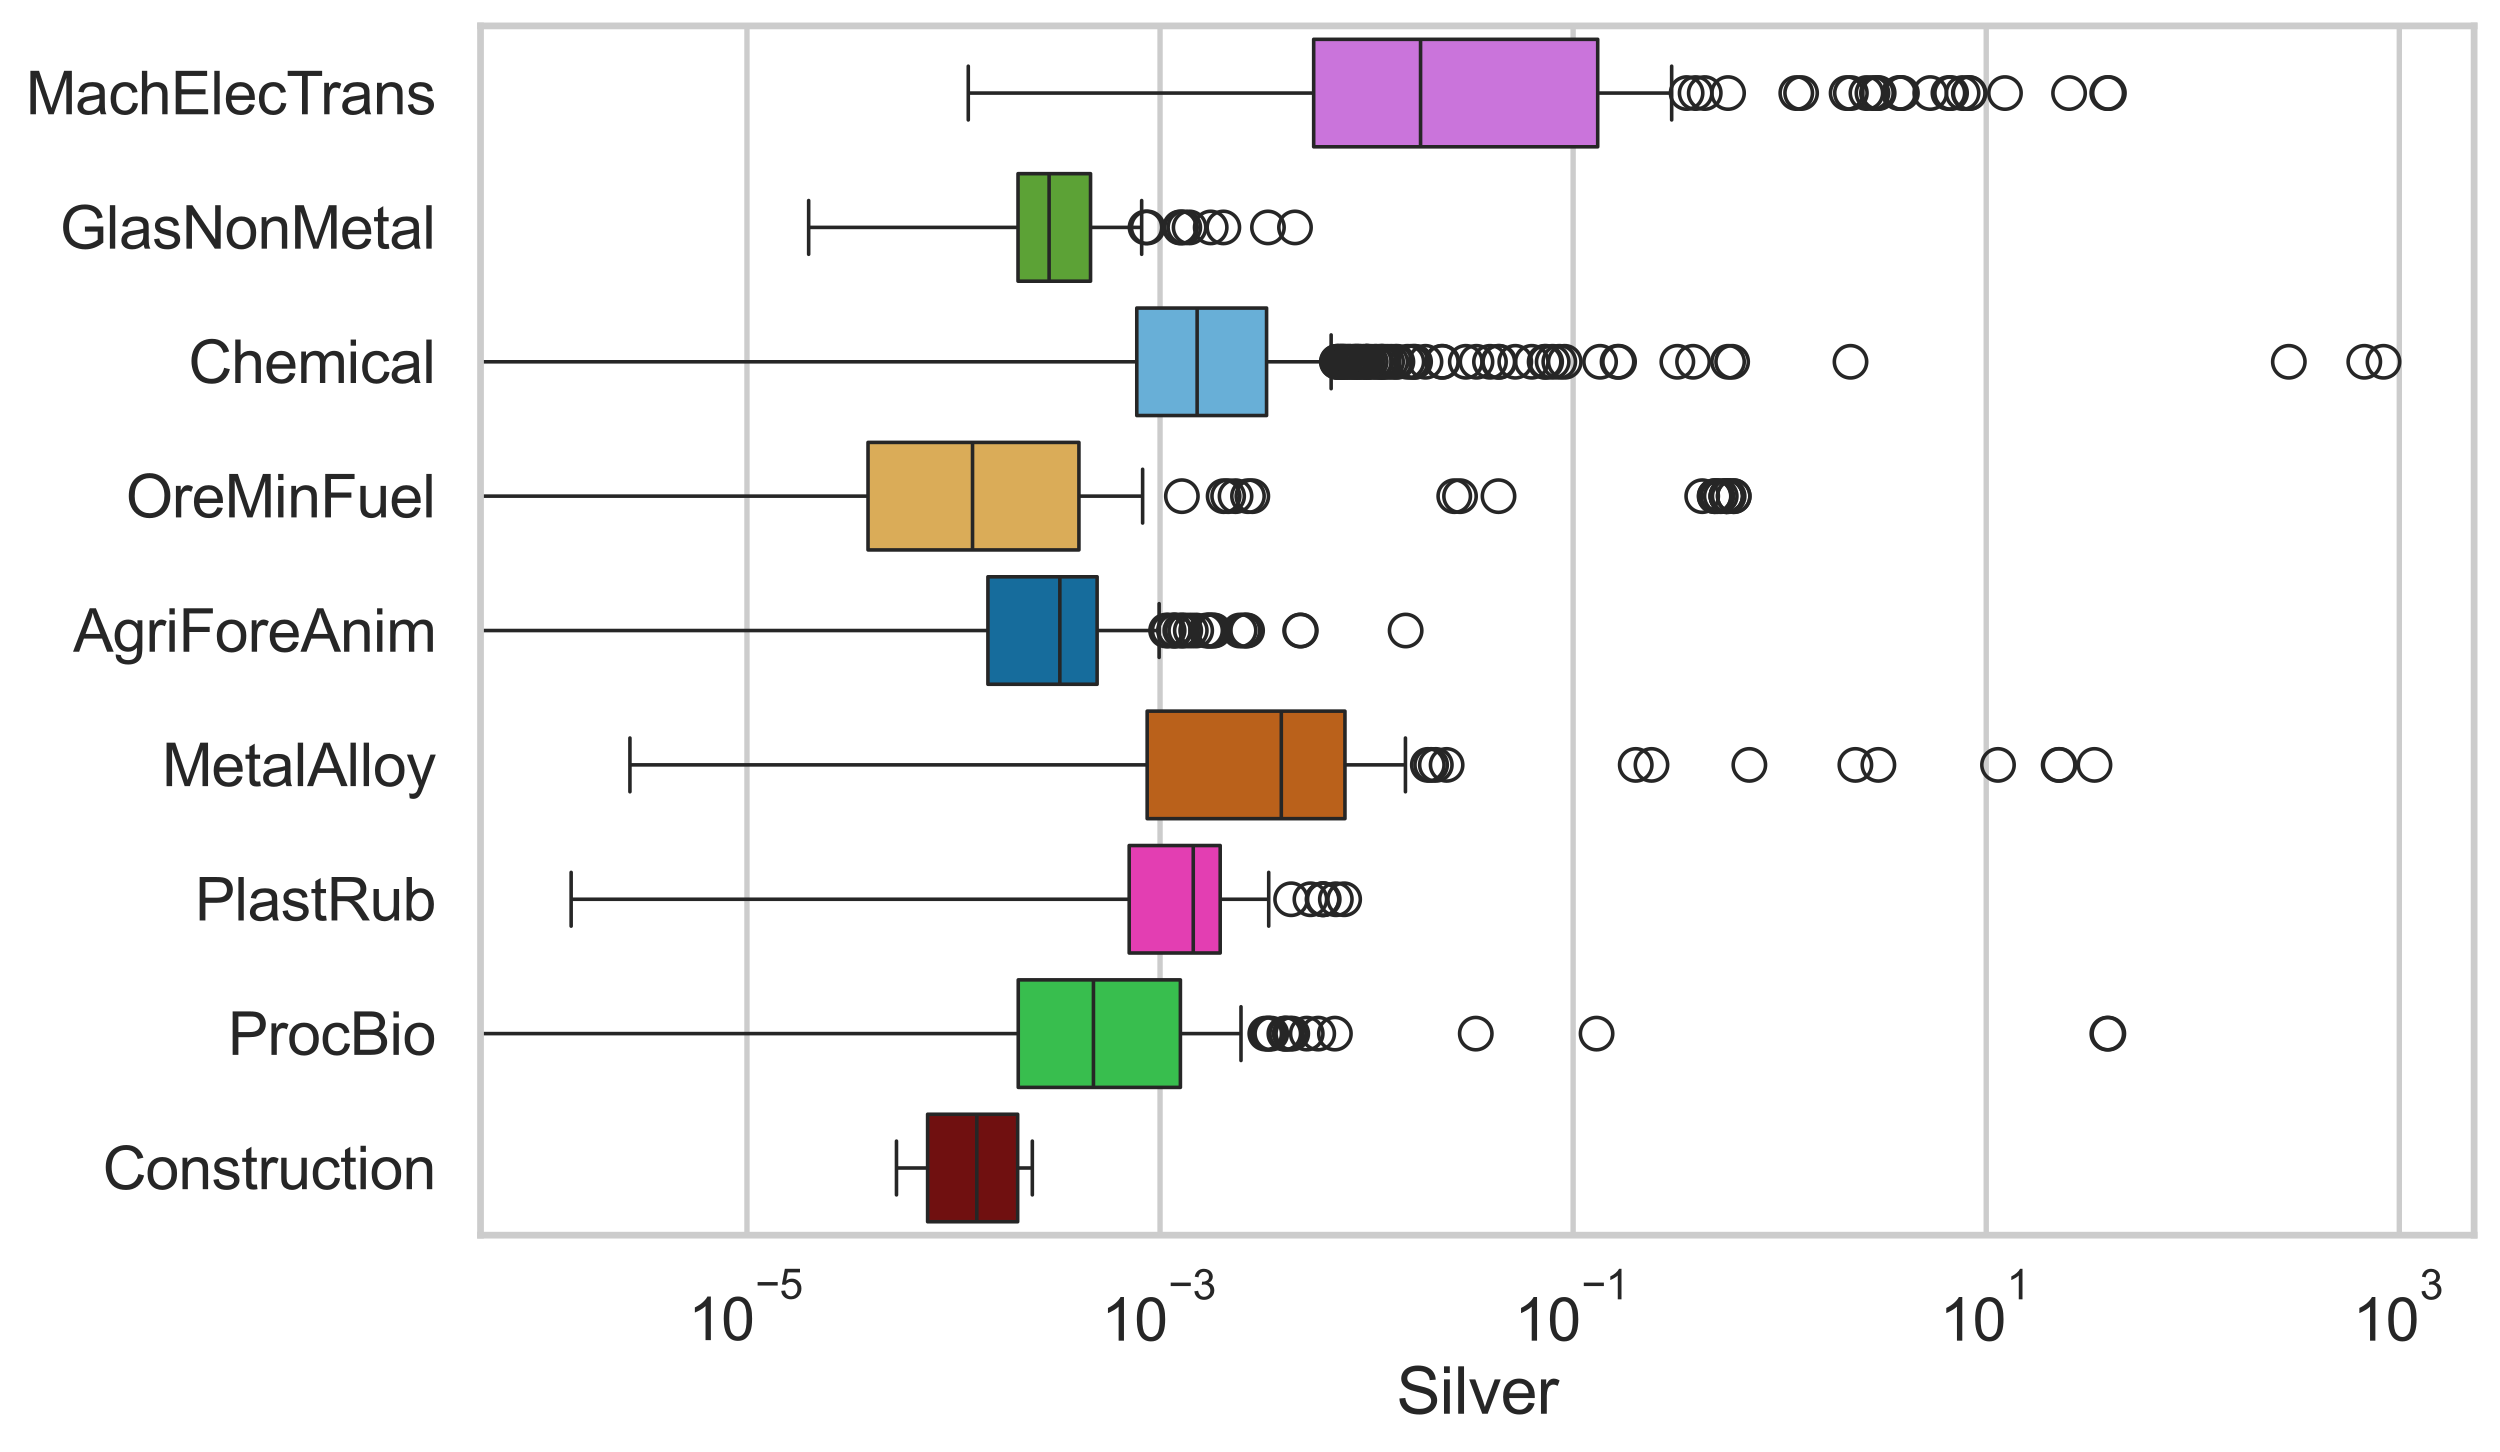 <?xml version="1.0" encoding="utf-8" standalone="no"?>
<!DOCTYPE svg PUBLIC "-//W3C//DTD SVG 1.1//EN"
  "http://www.w3.org/Graphics/SVG/1.1/DTD/svg11.dtd">
<svg xmlns:xlink="http://www.w3.org/1999/xlink" width="695.577pt" height="404.121pt" viewBox="0 0 695.577 404.121" xmlns="http://www.w3.org/2000/svg" version="1.1">
 <defs>
  <style type="text/css">*{stroke-linejoin: round; stroke-linecap: butt}</style>
 </defs>
 <g id="figure_1">
  <g id="patch_1">
   <path d="M 0 404.121 
L 695.577 404.121 
L 695.577 0 
L 0 0 
z
" style="fill: #ffffff"/>
  </g>
  <g id="axes_1">
   <g id="patch_2">
    <path d="M 133.697 343.665 
L 688.377 343.665 
L 688.377 7.2 
L 133.697 7.2 
z
" style="fill: #ffffff"/>
   </g>
   <g id="matplotlib.axis_1">
    <g id="xtick_1">
     <g id="line2d_1">
      <path d="M 207.827 343.665 
L 207.827 7.2 
" clip-path="url(#pf8ee3ee8b0)" style="fill: none; stroke: #cccccc; stroke-width: 1.5; stroke-linecap: round"/>
     </g>
     <g id="text_1">
      <!-- $\mathdefault{10^{-5}}$ -->
      <g style="fill: #262626" transform="translate(191.492 373.015) scale(0.165 -0.165)">
       <defs>
        <path id="ArialMT-31" d="M 2384 0 
L 1822 0 
L 1822 3584 
Q 1619 3391 1289 3197 
Q 959 3003 697 2906 
L 697 3450 
Q 1169 3672 1522 3987 
Q 1875 4303 2022 4600 
L 2384 4600 
L 2384 0 
z
" transform="scale(0.016)"/>
        <path id="ArialMT-30" d="M 266 2259 
Q 266 3072 433 3567 
Q 600 4063 929 4331 
Q 1259 4600 1759 4600 
Q 2128 4600 2406 4451 
Q 2684 4303 2865 4023 
Q 3047 3744 3150 3342 
Q 3253 2941 3253 2259 
Q 3253 1453 3087 958 
Q 2922 463 2592 192 
Q 2263 -78 1759 -78 
Q 1097 -78 719 397 
Q 266 969 266 2259 
z
M 844 2259 
Q 844 1131 1108 757 
Q 1372 384 1759 384 
Q 2147 384 2411 759 
Q 2675 1134 2675 2259 
Q 2675 3391 2411 3762 
Q 2147 4134 1753 4134 
Q 1366 4134 1134 3806 
Q 844 3388 844 2259 
z
" transform="scale(0.016)"/>
        <path id="ArialMT-2212" d="M 3381 1997 
L 356 1997 
L 356 2522 
L 3381 2522 
L 3381 1997 
z
" transform="scale(0.016)"/>
        <path id="ArialMT-35" d="M 266 1200 
L 856 1250 
Q 922 819 1161 601 
Q 1400 384 1738 384 
Q 2144 384 2425 690 
Q 2706 997 2706 1503 
Q 2706 1984 2436 2262 
Q 2166 2541 1728 2541 
Q 1456 2541 1237 2417 
Q 1019 2294 894 2097 
L 366 2166 
L 809 4519 
L 3088 4519 
L 3088 3981 
L 1259 3981 
L 1013 2750 
Q 1425 3038 1878 3038 
Q 2478 3038 2890 2622 
Q 3303 2206 3303 1553 
Q 3303 931 2941 478 
Q 2500 -78 1738 -78 
Q 1113 -78 717 272 
Q 322 622 266 1200 
z
" transform="scale(0.016)"/>
       </defs>
       <use xlink:href="#ArialMT-31" transform="translate(0 0.88)"/>
       <use xlink:href="#ArialMT-30" transform="translate(55.615 0.88)"/>
       <use xlink:href="#ArialMT-2212" transform="translate(112.973 70.573) scale(0.7)"/>
       <use xlink:href="#ArialMT-35" transform="translate(153.852 70.573) scale(0.7)"/>
      </g>
     </g>
    </g>
    <g id="xtick_2">
     <g id="line2d_2">
      <path d="M 322.761 343.665 
L 322.761 7.2 
" clip-path="url(#pf8ee3ee8b0)" style="fill: none; stroke: #cccccc; stroke-width: 1.5; stroke-linecap: round"/>
     </g>
     <g id="text_2">
      <!-- $\mathdefault{10^{-3}}$ -->
      <g style="fill: #262626" transform="translate(306.426 373.18) scale(0.165 -0.165)">
       <defs>
        <path id="ArialMT-33" d="M 269 1209 
L 831 1284 
Q 928 806 1161 595 
Q 1394 384 1728 384 
Q 2125 384 2398 659 
Q 2672 934 2672 1341 
Q 2672 1728 2419 1979 
Q 2166 2231 1775 2231 
Q 1616 2231 1378 2169 
L 1441 2663 
Q 1497 2656 1531 2656 
Q 1891 2656 2178 2843 
Q 2466 3031 2466 3422 
Q 2466 3731 2256 3934 
Q 2047 4138 1716 4138 
Q 1388 4138 1169 3931 
Q 950 3725 888 3313 
L 325 3413 
Q 428 3978 793 4289 
Q 1159 4600 1703 4600 
Q 2078 4600 2393 4439 
Q 2709 4278 2876 4000 
Q 3044 3722 3044 3409 
Q 3044 3113 2884 2869 
Q 2725 2625 2413 2481 
Q 2819 2388 3044 2092 
Q 3269 1797 3269 1353 
Q 3269 753 2831 336 
Q 2394 -81 1725 -81 
Q 1122 -81 723 278 
Q 325 638 269 1209 
z
" transform="scale(0.016)"/>
       </defs>
       <use xlink:href="#ArialMT-31" transform="translate(0 0.994)"/>
       <use xlink:href="#ArialMT-30" transform="translate(55.615 0.994)"/>
       <use xlink:href="#ArialMT-2212" transform="translate(112.973 70.688) scale(0.7)"/>
       <use xlink:href="#ArialMT-33" transform="translate(153.852 70.688) scale(0.7)"/>
      </g>
     </g>
    </g>
    <g id="xtick_3">
     <g id="line2d_3">
      <path d="M 437.694 343.665 
L 437.694 7.2 
" clip-path="url(#pf8ee3ee8b0)" style="fill: none; stroke: #cccccc; stroke-width: 1.5; stroke-linecap: round"/>
     </g>
     <g id="text_3">
      <!-- $\mathdefault{10^{-1}}$ -->
      <g style="fill: #262626" transform="translate(421.359 373.18) scale(0.165 -0.165)">
       <use xlink:href="#ArialMT-31" transform="translate(0 0.994)"/>
       <use xlink:href="#ArialMT-30" transform="translate(55.615 0.994)"/>
       <use xlink:href="#ArialMT-2212" transform="translate(112.973 70.688) scale(0.7)"/>
       <use xlink:href="#ArialMT-31" transform="translate(153.852 70.688) scale(0.7)"/>
      </g>
     </g>
    </g>
    <g id="xtick_4">
     <g id="line2d_4">
      <path d="M 552.628 343.665 
L 552.628 7.2 
" clip-path="url(#pf8ee3ee8b0)" style="fill: none; stroke: #cccccc; stroke-width: 1.5; stroke-linecap: round"/>
     </g>
     <g id="text_4">
      <!-- $\mathdefault{10^{1}}$ -->
      <g style="fill: #262626" transform="translate(539.675 373.18) scale(0.165 -0.165)">
       <use xlink:href="#ArialMT-31" transform="translate(0 0.994)"/>
       <use xlink:href="#ArialMT-30" transform="translate(55.615 0.994)"/>
       <use xlink:href="#ArialMT-31" transform="translate(112.973 70.688) scale(0.7)"/>
      </g>
     </g>
    </g>
    <g id="xtick_5">
     <g id="line2d_5">
      <path d="M 667.561 343.665 
L 667.561 7.2 
" clip-path="url(#pf8ee3ee8b0)" style="fill: none; stroke: #cccccc; stroke-width: 1.5; stroke-linecap: round"/>
     </g>
     <g id="text_5">
      <!-- $\mathdefault{10^{3}}$ -->
      <g style="fill: #262626" transform="translate(654.609 373.18) scale(0.165 -0.165)">
       <use xlink:href="#ArialMT-31" transform="translate(0 0.994)"/>
       <use xlink:href="#ArialMT-30" transform="translate(55.615 0.994)"/>
       <use xlink:href="#ArialMT-33" transform="translate(112.973 70.688) scale(0.7)"/>
      </g>
     </g>
    </g>
    <g id="text_6">
     <!-- Silver -->
     <g style="fill: #262626" transform="translate(388.533 393.344) scale(0.18 -0.18)">
      <defs>
       <path id="ArialMT-53" d="M 288 1472 
L 859 1522 
Q 900 1178 1048 958 
Q 1197 738 1509 602 
Q 1822 466 2213 466 
Q 2559 466 2825 569 
Q 3091 672 3220 851 
Q 3350 1031 3350 1244 
Q 3350 1459 3225 1620 
Q 3100 1781 2813 1891 
Q 2628 1963 1997 2114 
Q 1366 2266 1113 2400 
Q 784 2572 623 2826 
Q 463 3081 463 3397 
Q 463 3744 659 4045 
Q 856 4347 1234 4503 
Q 1613 4659 2075 4659 
Q 2584 4659 2973 4495 
Q 3363 4331 3572 4012 
Q 3781 3694 3797 3291 
L 3216 3247 
Q 3169 3681 2898 3903 
Q 2628 4125 2100 4125 
Q 1550 4125 1298 3923 
Q 1047 3722 1047 3438 
Q 1047 3191 1225 3031 
Q 1400 2872 2139 2705 
Q 2878 2538 3153 2413 
Q 3553 2228 3743 1945 
Q 3934 1663 3934 1294 
Q 3934 928 3725 604 
Q 3516 281 3123 101 
Q 2731 -78 2241 -78 
Q 1619 -78 1198 103 
Q 778 284 539 648 
Q 300 1013 288 1472 
z
" transform="scale(0.016)"/>
       <path id="ArialMT-69" d="M 425 3934 
L 425 4581 
L 988 4581 
L 988 3934 
L 425 3934 
z
M 425 0 
L 425 3319 
L 988 3319 
L 988 0 
L 425 0 
z
" transform="scale(0.016)"/>
       <path id="ArialMT-6c" d="M 409 0 
L 409 4581 
L 972 4581 
L 972 0 
L 409 0 
z
" transform="scale(0.016)"/>
       <path id="ArialMT-76" d="M 1344 0 
L 81 3319 
L 675 3319 
L 1388 1331 
Q 1503 1009 1600 663 
Q 1675 925 1809 1294 
L 2547 3319 
L 3125 3319 
L 1869 0 
L 1344 0 
z
" transform="scale(0.016)"/>
       <path id="ArialMT-65" d="M 2694 1069 
L 3275 997 
Q 3138 488 2766 206 
Q 2394 -75 1816 -75 
Q 1088 -75 661 373 
Q 234 822 234 1631 
Q 234 2469 665 2931 
Q 1097 3394 1784 3394 
Q 2450 3394 2872 2941 
Q 3294 2488 3294 1666 
Q 3294 1616 3291 1516 
L 816 1516 
Q 847 969 1125 678 
Q 1403 388 1819 388 
Q 2128 388 2347 550 
Q 2566 713 2694 1069 
z
M 847 1978 
L 2700 1978 
Q 2663 2397 2488 2606 
Q 2219 2931 1791 2931 
Q 1403 2931 1139 2672 
Q 875 2413 847 1978 
z
" transform="scale(0.016)"/>
       <path id="ArialMT-72" d="M 416 0 
L 416 3319 
L 922 3319 
L 922 2816 
Q 1116 3169 1280 3281 
Q 1444 3394 1641 3394 
Q 1925 3394 2219 3213 
L 2025 2691 
Q 1819 2813 1613 2813 
Q 1428 2813 1281 2702 
Q 1134 2591 1072 2394 
Q 978 2094 978 1738 
L 978 0 
L 416 0 
z
" transform="scale(0.016)"/>
      </defs>
      <use xlink:href="#ArialMT-53"/>
      <use xlink:href="#ArialMT-69" transform="translate(66.699 0)"/>
      <use xlink:href="#ArialMT-6c" transform="translate(88.916 0)"/>
      <use xlink:href="#ArialMT-76" transform="translate(111.133 0)"/>
      <use xlink:href="#ArialMT-65" transform="translate(161.133 0)"/>
      <use xlink:href="#ArialMT-72" transform="translate(216.748 0)"/>
     </g>
    </g>
   </g>
   <g id="matplotlib.axis_2">
    <g id="ytick_1">
     <g id="text_7">
      <!-- MachElecTrans -->
      <g style="fill: #262626" transform="translate(7.2 31.798) scale(0.165 -0.165)">
       <defs>
        <path id="ArialMT-4d" d="M 475 0 
L 475 4581 
L 1388 4581 
L 2472 1338 
Q 2622 884 2691 659 
Q 2769 909 2934 1394 
L 4031 4581 
L 4847 4581 
L 4847 0 
L 4263 0 
L 4263 3834 
L 2931 0 
L 2384 0 
L 1059 3900 
L 1059 0 
L 475 0 
z
" transform="scale(0.016)"/>
        <path id="ArialMT-61" d="M 2588 409 
Q 2275 144 1986 34 
Q 1697 -75 1366 -75 
Q 819 -75 525 192 
Q 231 459 231 875 
Q 231 1119 342 1320 
Q 453 1522 633 1644 
Q 813 1766 1038 1828 
Q 1203 1872 1538 1913 
Q 2219 1994 2541 2106 
Q 2544 2222 2544 2253 
Q 2544 2597 2384 2738 
Q 2169 2928 1744 2928 
Q 1347 2928 1158 2789 
Q 969 2650 878 2297 
L 328 2372 
Q 403 2725 575 2942 
Q 747 3159 1072 3276 
Q 1397 3394 1825 3394 
Q 2250 3394 2515 3294 
Q 2781 3194 2906 3042 
Q 3031 2891 3081 2659 
Q 3109 2516 3109 2141 
L 3109 1391 
Q 3109 606 3145 398 
Q 3181 191 3288 0 
L 2700 0 
Q 2613 175 2588 409 
z
M 2541 1666 
Q 2234 1541 1622 1453 
Q 1275 1403 1131 1340 
Q 988 1278 909 1158 
Q 831 1038 831 891 
Q 831 666 1001 516 
Q 1172 366 1500 366 
Q 1825 366 2078 508 
Q 2331 650 2450 897 
Q 2541 1088 2541 1459 
L 2541 1666 
z
" transform="scale(0.016)"/>
        <path id="ArialMT-63" d="M 2588 1216 
L 3141 1144 
Q 3050 572 2676 248 
Q 2303 -75 1759 -75 
Q 1078 -75 664 370 
Q 250 816 250 1647 
Q 250 2184 428 2587 
Q 606 2991 970 3192 
Q 1334 3394 1763 3394 
Q 2303 3394 2647 3120 
Q 2991 2847 3088 2344 
L 2541 2259 
Q 2463 2594 2264 2762 
Q 2066 2931 1784 2931 
Q 1359 2931 1093 2626 
Q 828 2322 828 1663 
Q 828 994 1084 691 
Q 1341 388 1753 388 
Q 2084 388 2306 591 
Q 2528 794 2588 1216 
z
" transform="scale(0.016)"/>
        <path id="ArialMT-68" d="M 422 0 
L 422 4581 
L 984 4581 
L 984 2938 
Q 1378 3394 1978 3394 
Q 2347 3394 2619 3248 
Q 2891 3103 3008 2847 
Q 3125 2591 3125 2103 
L 3125 0 
L 2563 0 
L 2563 2103 
Q 2563 2525 2380 2717 
Q 2197 2909 1863 2909 
Q 1613 2909 1392 2779 
Q 1172 2650 1078 2428 
Q 984 2206 984 1816 
L 984 0 
L 422 0 
z
" transform="scale(0.016)"/>
        <path id="ArialMT-45" d="M 506 0 
L 506 4581 
L 3819 4581 
L 3819 4041 
L 1113 4041 
L 1113 2638 
L 3647 2638 
L 3647 2100 
L 1113 2100 
L 1113 541 
L 3925 541 
L 3925 0 
L 506 0 
z
" transform="scale(0.016)"/>
        <path id="ArialMT-54" d="M 1659 0 
L 1659 4041 
L 150 4041 
L 150 4581 
L 3781 4581 
L 3781 4041 
L 2266 4041 
L 2266 0 
L 1659 0 
z
" transform="scale(0.016)"/>
        <path id="ArialMT-6e" d="M 422 0 
L 422 3319 
L 928 3319 
L 928 2847 
Q 1294 3394 1984 3394 
Q 2284 3394 2536 3286 
Q 2788 3178 2913 3003 
Q 3038 2828 3088 2588 
Q 3119 2431 3119 2041 
L 3119 0 
L 2556 0 
L 2556 2019 
Q 2556 2363 2490 2533 
Q 2425 2703 2258 2804 
Q 2091 2906 1866 2906 
Q 1506 2906 1245 2678 
Q 984 2450 984 1813 
L 984 0 
L 422 0 
z
" transform="scale(0.016)"/>
        <path id="ArialMT-73" d="M 197 991 
L 753 1078 
Q 800 744 1014 566 
Q 1228 388 1613 388 
Q 2000 388 2187 545 
Q 2375 703 2375 916 
Q 2375 1106 2209 1216 
Q 2094 1291 1634 1406 
Q 1016 1563 777 1677 
Q 538 1791 414 1992 
Q 291 2194 291 2438 
Q 291 2659 392 2848 
Q 494 3038 669 3163 
Q 800 3259 1026 3326 
Q 1253 3394 1513 3394 
Q 1903 3394 2198 3281 
Q 2494 3169 2634 2976 
Q 2775 2784 2828 2463 
L 2278 2388 
Q 2241 2644 2061 2787 
Q 1881 2931 1553 2931 
Q 1166 2931 1000 2803 
Q 834 2675 834 2503 
Q 834 2394 903 2306 
Q 972 2216 1119 2156 
Q 1203 2125 1616 2013 
Q 2213 1853 2448 1751 
Q 2684 1650 2818 1456 
Q 2953 1263 2953 975 
Q 2953 694 2789 445 
Q 2625 197 2315 61 
Q 2006 -75 1616 -75 
Q 969 -75 630 194 
Q 291 463 197 991 
z
" transform="scale(0.016)"/>
       </defs>
       <use xlink:href="#ArialMT-4d"/>
       <use xlink:href="#ArialMT-61" transform="translate(83.301 0)"/>
       <use xlink:href="#ArialMT-63" transform="translate(138.916 0)"/>
       <use xlink:href="#ArialMT-68" transform="translate(188.916 0)"/>
       <use xlink:href="#ArialMT-45" transform="translate(244.531 0)"/>
       <use xlink:href="#ArialMT-6c" transform="translate(311.23 0)"/>
       <use xlink:href="#ArialMT-65" transform="translate(333.447 0)"/>
       <use xlink:href="#ArialMT-63" transform="translate(389.062 0)"/>
       <use xlink:href="#ArialMT-54" transform="translate(439.062 0)"/>
       <use xlink:href="#ArialMT-72" transform="translate(496.396 0)"/>
       <use xlink:href="#ArialMT-61" transform="translate(529.697 0)"/>
       <use xlink:href="#ArialMT-6e" transform="translate(585.312 0)"/>
       <use xlink:href="#ArialMT-73" transform="translate(640.928 0)"/>
      </g>
     </g>
    </g>
    <g id="ytick_2">
     <g id="text_8">
      <!-- GlasNonMetal -->
      <g style="fill: #262626" transform="translate(16.659 69.183) scale(0.165 -0.165)">
       <defs>
        <path id="ArialMT-47" d="M 2638 1797 
L 2638 2334 
L 4578 2338 
L 4578 638 
Q 4131 281 3656 101 
Q 3181 -78 2681 -78 
Q 2006 -78 1454 211 
Q 903 500 622 1047 
Q 341 1594 341 2269 
Q 341 2938 620 3517 
Q 900 4097 1425 4378 
Q 1950 4659 2634 4659 
Q 3131 4659 3532 4498 
Q 3934 4338 4162 4050 
Q 4391 3763 4509 3300 
L 3963 3150 
Q 3859 3500 3706 3700 
Q 3553 3900 3268 4020 
Q 2984 4141 2638 4141 
Q 2222 4141 1919 4014 
Q 1616 3888 1430 3681 
Q 1244 3475 1141 3228 
Q 966 2803 966 2306 
Q 966 1694 1177 1281 
Q 1388 869 1791 669 
Q 2194 469 2647 469 
Q 3041 469 3416 620 
Q 3791 772 3984 944 
L 3984 1797 
L 2638 1797 
z
" transform="scale(0.016)"/>
        <path id="ArialMT-4e" d="M 488 0 
L 488 4581 
L 1109 4581 
L 3516 984 
L 3516 4581 
L 4097 4581 
L 4097 0 
L 3475 0 
L 1069 3600 
L 1069 0 
L 488 0 
z
" transform="scale(0.016)"/>
        <path id="ArialMT-6f" d="M 213 1659 
Q 213 2581 725 3025 
Q 1153 3394 1769 3394 
Q 2453 3394 2887 2945 
Q 3322 2497 3322 1706 
Q 3322 1066 3130 698 
Q 2938 331 2570 128 
Q 2203 -75 1769 -75 
Q 1072 -75 642 372 
Q 213 819 213 1659 
z
M 791 1659 
Q 791 1022 1069 705 
Q 1347 388 1769 388 
Q 2188 388 2466 706 
Q 2744 1025 2744 1678 
Q 2744 2294 2464 2611 
Q 2184 2928 1769 2928 
Q 1347 2928 1069 2612 
Q 791 2297 791 1659 
z
" transform="scale(0.016)"/>
        <path id="ArialMT-74" d="M 1650 503 
L 1731 6 
Q 1494 -44 1306 -44 
Q 1000 -44 831 53 
Q 663 150 594 308 
Q 525 466 525 972 
L 525 2881 
L 113 2881 
L 113 3319 
L 525 3319 
L 525 4141 
L 1084 4478 
L 1084 3319 
L 1650 3319 
L 1650 2881 
L 1084 2881 
L 1084 941 
Q 1084 700 1114 631 
Q 1144 563 1211 522 
Q 1278 481 1403 481 
Q 1497 481 1650 503 
z
" transform="scale(0.016)"/>
       </defs>
       <use xlink:href="#ArialMT-47"/>
       <use xlink:href="#ArialMT-6c" transform="translate(77.783 0)"/>
       <use xlink:href="#ArialMT-61" transform="translate(100 0)"/>
       <use xlink:href="#ArialMT-73" transform="translate(155.615 0)"/>
       <use xlink:href="#ArialMT-4e" transform="translate(205.615 0)"/>
       <use xlink:href="#ArialMT-6f" transform="translate(277.832 0)"/>
       <use xlink:href="#ArialMT-6e" transform="translate(333.447 0)"/>
       <use xlink:href="#ArialMT-4d" transform="translate(389.062 0)"/>
       <use xlink:href="#ArialMT-65" transform="translate(472.363 0)"/>
       <use xlink:href="#ArialMT-74" transform="translate(527.979 0)"/>
       <use xlink:href="#ArialMT-61" transform="translate(555.762 0)"/>
       <use xlink:href="#ArialMT-6c" transform="translate(611.377 0)"/>
      </g>
     </g>
    </g>
    <g id="ytick_3">
     <g id="text_9">
      <!-- Chemical -->
      <g style="fill: #262626" transform="translate(52.428 106.568) scale(0.165 -0.165)">
       <defs>
        <path id="ArialMT-43" d="M 3763 1606 
L 4369 1453 
Q 4178 706 3683 314 
Q 3188 -78 2472 -78 
Q 1731 -78 1267 223 
Q 803 525 561 1097 
Q 319 1669 319 2325 
Q 319 3041 592 3573 
Q 866 4106 1370 4382 
Q 1875 4659 2481 4659 
Q 3169 4659 3637 4309 
Q 4106 3959 4291 3325 
L 3694 3184 
Q 3534 3684 3231 3912 
Q 2928 4141 2469 4141 
Q 1941 4141 1586 3887 
Q 1231 3634 1087 3207 
Q 944 2781 944 2328 
Q 944 1744 1114 1308 
Q 1284 872 1643 656 
Q 2003 441 2422 441 
Q 2931 441 3284 734 
Q 3638 1028 3763 1606 
z
" transform="scale(0.016)"/>
        <path id="ArialMT-6d" d="M 422 0 
L 422 3319 
L 925 3319 
L 925 2853 
Q 1081 3097 1340 3245 
Q 1600 3394 1931 3394 
Q 2300 3394 2536 3241 
Q 2772 3088 2869 2813 
Q 3263 3394 3894 3394 
Q 4388 3394 4653 3120 
Q 4919 2847 4919 2278 
L 4919 0 
L 4359 0 
L 4359 2091 
Q 4359 2428 4304 2576 
Q 4250 2725 4106 2815 
Q 3963 2906 3769 2906 
Q 3419 2906 3187 2673 
Q 2956 2441 2956 1928 
L 2956 0 
L 2394 0 
L 2394 2156 
Q 2394 2531 2256 2718 
Q 2119 2906 1806 2906 
Q 1569 2906 1367 2781 
Q 1166 2656 1075 2415 
Q 984 2175 984 1722 
L 984 0 
L 422 0 
z
" transform="scale(0.016)"/>
       </defs>
       <use xlink:href="#ArialMT-43"/>
       <use xlink:href="#ArialMT-68" transform="translate(72.217 0)"/>
       <use xlink:href="#ArialMT-65" transform="translate(127.832 0)"/>
       <use xlink:href="#ArialMT-6d" transform="translate(183.447 0)"/>
       <use xlink:href="#ArialMT-69" transform="translate(266.748 0)"/>
       <use xlink:href="#ArialMT-63" transform="translate(288.965 0)"/>
       <use xlink:href="#ArialMT-61" transform="translate(338.965 0)"/>
       <use xlink:href="#ArialMT-6c" transform="translate(394.58 0)"/>
      </g>
     </g>
    </g>
    <g id="ytick_4">
     <g id="text_10">
      <!-- OreMinFuel -->
      <g style="fill: #262626" transform="translate(35.013 143.953) scale(0.165 -0.165)">
       <defs>
        <path id="ArialMT-4f" d="M 309 2231 
Q 309 3372 921 4017 
Q 1534 4663 2503 4663 
Q 3138 4663 3647 4359 
Q 4156 4056 4423 3514 
Q 4691 2972 4691 2284 
Q 4691 1588 4409 1038 
Q 4128 488 3612 205 
Q 3097 -78 2500 -78 
Q 1853 -78 1343 234 
Q 834 547 571 1087 
Q 309 1628 309 2231 
z
M 934 2222 
Q 934 1394 1379 917 
Q 1825 441 2497 441 
Q 3181 441 3623 922 
Q 4066 1403 4066 2288 
Q 4066 2847 3877 3264 
Q 3688 3681 3323 3911 
Q 2959 4141 2506 4141 
Q 1863 4141 1398 3698 
Q 934 3256 934 2222 
z
" transform="scale(0.016)"/>
        <path id="ArialMT-46" d="M 525 0 
L 525 4581 
L 3616 4581 
L 3616 4041 
L 1131 4041 
L 1131 2622 
L 3281 2622 
L 3281 2081 
L 1131 2081 
L 1131 0 
L 525 0 
z
" transform="scale(0.016)"/>
        <path id="ArialMT-75" d="M 2597 0 
L 2597 488 
Q 2209 -75 1544 -75 
Q 1250 -75 995 37 
Q 741 150 617 320 
Q 494 491 444 738 
Q 409 903 409 1263 
L 409 3319 
L 972 3319 
L 972 1478 
Q 972 1038 1006 884 
Q 1059 663 1231 536 
Q 1403 409 1656 409 
Q 1909 409 2131 539 
Q 2353 669 2445 892 
Q 2538 1116 2538 1541 
L 2538 3319 
L 3100 3319 
L 3100 0 
L 2597 0 
z
" transform="scale(0.016)"/>
       </defs>
       <use xlink:href="#ArialMT-4f"/>
       <use xlink:href="#ArialMT-72" transform="translate(77.783 0)"/>
       <use xlink:href="#ArialMT-65" transform="translate(111.084 0)"/>
       <use xlink:href="#ArialMT-4d" transform="translate(166.699 0)"/>
       <use xlink:href="#ArialMT-69" transform="translate(250 0)"/>
       <use xlink:href="#ArialMT-6e" transform="translate(272.217 0)"/>
       <use xlink:href="#ArialMT-46" transform="translate(327.832 0)"/>
       <use xlink:href="#ArialMT-75" transform="translate(388.916 0)"/>
       <use xlink:href="#ArialMT-65" transform="translate(444.531 0)"/>
       <use xlink:href="#ArialMT-6c" transform="translate(500.146 0)"/>
      </g>
     </g>
    </g>
    <g id="ytick_5">
     <g id="text_11">
      <!-- AgriForeAnim -->
      <g style="fill: #262626" transform="translate(20.341 181.337) scale(0.165 -0.165)">
       <defs>
        <path id="ArialMT-41" d="M -9 0 
L 1750 4581 
L 2403 4581 
L 4278 0 
L 3588 0 
L 3053 1388 
L 1138 1388 
L 634 0 
L -9 0 
z
M 1313 1881 
L 2866 1881 
L 2388 3150 
Q 2169 3728 2063 4100 
Q 1975 3659 1816 3225 
L 1313 1881 
z
" transform="scale(0.016)"/>
        <path id="ArialMT-67" d="M 319 -275 
L 866 -356 
Q 900 -609 1056 -725 
Q 1266 -881 1628 -881 
Q 2019 -881 2231 -725 
Q 2444 -569 2519 -288 
Q 2563 -116 2559 434 
Q 2191 0 1641 0 
Q 956 0 581 494 
Q 206 988 206 1678 
Q 206 2153 378 2554 
Q 550 2956 876 3175 
Q 1203 3394 1644 3394 
Q 2231 3394 2613 2919 
L 2613 3319 
L 3131 3319 
L 3131 450 
Q 3131 -325 2973 -648 
Q 2816 -972 2473 -1159 
Q 2131 -1347 1631 -1347 
Q 1038 -1347 672 -1080 
Q 306 -813 319 -275 
z
M 784 1719 
Q 784 1066 1043 766 
Q 1303 466 1694 466 
Q 2081 466 2343 764 
Q 2606 1063 2606 1700 
Q 2606 2309 2336 2618 
Q 2066 2928 1684 2928 
Q 1309 2928 1046 2623 
Q 784 2319 784 1719 
z
" transform="scale(0.016)"/>
       </defs>
       <use xlink:href="#ArialMT-41"/>
       <use xlink:href="#ArialMT-67" transform="translate(66.699 0)"/>
       <use xlink:href="#ArialMT-72" transform="translate(122.314 0)"/>
       <use xlink:href="#ArialMT-69" transform="translate(155.615 0)"/>
       <use xlink:href="#ArialMT-46" transform="translate(177.832 0)"/>
       <use xlink:href="#ArialMT-6f" transform="translate(238.916 0)"/>
       <use xlink:href="#ArialMT-72" transform="translate(294.531 0)"/>
       <use xlink:href="#ArialMT-65" transform="translate(327.832 0)"/>
       <use xlink:href="#ArialMT-41" transform="translate(383.447 0)"/>
       <use xlink:href="#ArialMT-6e" transform="translate(450.146 0)"/>
       <use xlink:href="#ArialMT-69" transform="translate(505.762 0)"/>
       <use xlink:href="#ArialMT-6d" transform="translate(527.979 0)"/>
      </g>
     </g>
    </g>
    <g id="ytick_6">
     <g id="text_12">
      <!-- MetalAlloy -->
      <g style="fill: #262626" transform="translate(45.088 218.722) scale(0.165 -0.165)">
       <defs>
        <path id="ArialMT-79" d="M 397 -1278 
L 334 -750 
Q 519 -800 656 -800 
Q 844 -800 956 -737 
Q 1069 -675 1141 -563 
Q 1194 -478 1313 -144 
Q 1328 -97 1363 -6 
L 103 3319 
L 709 3319 
L 1400 1397 
Q 1534 1031 1641 628 
Q 1738 1016 1872 1384 
L 2581 3319 
L 3144 3319 
L 1881 -56 
Q 1678 -603 1566 -809 
Q 1416 -1088 1222 -1217 
Q 1028 -1347 759 -1347 
Q 597 -1347 397 -1278 
z
" transform="scale(0.016)"/>
       </defs>
       <use xlink:href="#ArialMT-4d"/>
       <use xlink:href="#ArialMT-65" transform="translate(83.301 0)"/>
       <use xlink:href="#ArialMT-74" transform="translate(138.916 0)"/>
       <use xlink:href="#ArialMT-61" transform="translate(166.699 0)"/>
       <use xlink:href="#ArialMT-6c" transform="translate(222.314 0)"/>
       <use xlink:href="#ArialMT-41" transform="translate(244.531 0)"/>
       <use xlink:href="#ArialMT-6c" transform="translate(311.23 0)"/>
       <use xlink:href="#ArialMT-6c" transform="translate(333.447 0)"/>
       <use xlink:href="#ArialMT-6f" transform="translate(355.664 0)"/>
       <use xlink:href="#ArialMT-79" transform="translate(411.279 0)"/>
      </g>
     </g>
    </g>
    <g id="ytick_7">
     <g id="text_13">
      <!-- PlastRub -->
      <g style="fill: #262626" transform="translate(54.248 256.107) scale(0.165 -0.165)">
       <defs>
        <path id="ArialMT-50" d="M 494 0 
L 494 4581 
L 2222 4581 
Q 2678 4581 2919 4538 
Q 3256 4481 3484 4323 
Q 3713 4166 3852 3881 
Q 3991 3597 3991 3256 
Q 3991 2672 3619 2267 
Q 3247 1863 2275 1863 
L 1100 1863 
L 1100 0 
L 494 0 
z
M 1100 2403 
L 2284 2403 
Q 2872 2403 3119 2622 
Q 3366 2841 3366 3238 
Q 3366 3525 3220 3729 
Q 3075 3934 2838 4000 
Q 2684 4041 2272 4041 
L 1100 4041 
L 1100 2403 
z
" transform="scale(0.016)"/>
        <path id="ArialMT-52" d="M 503 0 
L 503 4581 
L 2534 4581 
Q 3147 4581 3465 4457 
Q 3784 4334 3975 4021 
Q 4166 3709 4166 3331 
Q 4166 2844 3850 2509 
Q 3534 2175 2875 2084 
Q 3116 1969 3241 1856 
Q 3506 1613 3744 1247 
L 4541 0 
L 3778 0 
L 3172 953 
Q 2906 1366 2734 1584 
Q 2563 1803 2427 1890 
Q 2291 1978 2150 2013 
Q 2047 2034 1813 2034 
L 1109 2034 
L 1109 0 
L 503 0 
z
M 1109 2559 
L 2413 2559 
Q 2828 2559 3062 2645 
Q 3297 2731 3419 2920 
Q 3541 3109 3541 3331 
Q 3541 3656 3305 3865 
Q 3069 4075 2559 4075 
L 1109 4075 
L 1109 2559 
z
" transform="scale(0.016)"/>
        <path id="ArialMT-62" d="M 941 0 
L 419 0 
L 419 4581 
L 981 4581 
L 981 2947 
Q 1338 3394 1891 3394 
Q 2197 3394 2470 3270 
Q 2744 3147 2920 2923 
Q 3097 2700 3197 2384 
Q 3297 2069 3297 1709 
Q 3297 856 2875 390 
Q 2453 -75 1863 -75 
Q 1275 -75 941 416 
L 941 0 
z
M 934 1684 
Q 934 1088 1097 822 
Q 1363 388 1816 388 
Q 2184 388 2453 708 
Q 2722 1028 2722 1663 
Q 2722 2313 2464 2622 
Q 2206 2931 1841 2931 
Q 1472 2931 1203 2611 
Q 934 2291 934 1684 
z
" transform="scale(0.016)"/>
       </defs>
       <use xlink:href="#ArialMT-50"/>
       <use xlink:href="#ArialMT-6c" transform="translate(66.699 0)"/>
       <use xlink:href="#ArialMT-61" transform="translate(88.916 0)"/>
       <use xlink:href="#ArialMT-73" transform="translate(144.531 0)"/>
       <use xlink:href="#ArialMT-74" transform="translate(194.531 0)"/>
       <use xlink:href="#ArialMT-52" transform="translate(222.314 0)"/>
       <use xlink:href="#ArialMT-75" transform="translate(294.531 0)"/>
       <use xlink:href="#ArialMT-62" transform="translate(350.146 0)"/>
      </g>
     </g>
    </g>
    <g id="ytick_8">
     <g id="text_14">
      <!-- ProcBio -->
      <g style="fill: #262626" transform="translate(63.424 293.492) scale(0.165 -0.165)">
       <defs>
        <path id="ArialMT-42" d="M 469 0 
L 469 4581 
L 2188 4581 
Q 2713 4581 3030 4442 
Q 3347 4303 3526 4014 
Q 3706 3725 3706 3409 
Q 3706 3116 3547 2856 
Q 3388 2597 3066 2438 
Q 3481 2316 3704 2022 
Q 3928 1728 3928 1328 
Q 3928 1006 3792 729 
Q 3656 453 3456 303 
Q 3256 153 2954 76 
Q 2653 0 2216 0 
L 469 0 
z
M 1075 2656 
L 2066 2656 
Q 2469 2656 2644 2709 
Q 2875 2778 2992 2937 
Q 3109 3097 3109 3338 
Q 3109 3566 3000 3739 
Q 2891 3913 2687 3977 
Q 2484 4041 1991 4041 
L 1075 4041 
L 1075 2656 
z
M 1075 541 
L 2216 541 
Q 2509 541 2628 563 
Q 2838 600 2978 687 
Q 3119 775 3209 942 
Q 3300 1109 3300 1328 
Q 3300 1584 3169 1773 
Q 3038 1963 2805 2039 
Q 2572 2116 2134 2116 
L 1075 2116 
L 1075 541 
z
" transform="scale(0.016)"/>
       </defs>
       <use xlink:href="#ArialMT-50"/>
       <use xlink:href="#ArialMT-72" transform="translate(66.699 0)"/>
       <use xlink:href="#ArialMT-6f" transform="translate(100 0)"/>
       <use xlink:href="#ArialMT-63" transform="translate(155.615 0)"/>
       <use xlink:href="#ArialMT-42" transform="translate(205.615 0)"/>
       <use xlink:href="#ArialMT-69" transform="translate(272.314 0)"/>
       <use xlink:href="#ArialMT-6f" transform="translate(294.531 0)"/>
      </g>
     </g>
    </g>
    <g id="ytick_9">
     <g id="text_15">
      <!-- Construction -->
      <g style="fill: #262626" transform="translate(28.575 330.877) scale(0.165 -0.165)">
       <use xlink:href="#ArialMT-43"/>
       <use xlink:href="#ArialMT-6f" transform="translate(72.217 0)"/>
       <use xlink:href="#ArialMT-6e" transform="translate(127.832 0)"/>
       <use xlink:href="#ArialMT-73" transform="translate(183.447 0)"/>
       <use xlink:href="#ArialMT-74" transform="translate(233.447 0)"/>
       <use xlink:href="#ArialMT-72" transform="translate(261.23 0)"/>
       <use xlink:href="#ArialMT-75" transform="translate(294.531 0)"/>
       <use xlink:href="#ArialMT-63" transform="translate(350.146 0)"/>
       <use xlink:href="#ArialMT-74" transform="translate(400.146 0)"/>
       <use xlink:href="#ArialMT-69" transform="translate(427.93 0)"/>
       <use xlink:href="#ArialMT-6f" transform="translate(450.146 0)"/>
       <use xlink:href="#ArialMT-6e" transform="translate(505.762 0)"/>
      </g>
     </g>
    </g>
   </g>
   <g id="patch_3">
    <path d="M 365.505 10.938 
L 365.505 40.846 
L 444.529 40.846 
L 444.529 10.938 
L 365.505 10.938 
z
" clip-path="url(#pf8ee3ee8b0)" style="fill: #ca74db; stroke: #262626; stroke-linejoin: miter"/>
   </g>
   <g id="line2d_6">
    <path d="M 365.505 25.892 
L 269.405 25.892 
" clip-path="url(#pf8ee3ee8b0)" style="fill: none; stroke: #262626"/>
   </g>
   <g id="line2d_7">
    <path d="M 444.529 25.892 
L 465.11 25.892 
" clip-path="url(#pf8ee3ee8b0)" style="fill: none; stroke: #262626"/>
   </g>
   <g id="line2d_8">
    <path d="M 269.405 18.415 
L 269.405 33.369 
" clip-path="url(#pf8ee3ee8b0)" style="fill: none; stroke: #262626; stroke-linecap: round"/>
   </g>
   <g id="line2d_9">
    <path d="M 465.11 18.415 
L 465.11 33.369 
" clip-path="url(#pf8ee3ee8b0)" style="fill: none; stroke: #262626; stroke-linecap: round"/>
   </g>
   <g id="line2d_10">
    <defs>
     <path id="m0f5cf1eaf4" d="M 0 4.5 
C 1.193 4.5 2.338 4.026 3.182 3.182 
C 4.026 2.338 4.5 1.193 4.5 0 
C 4.5 -1.193 4.026 -2.338 3.182 -3.182 
C 2.338 -4.026 1.193 -4.5 0 -4.5 
C -1.193 -4.5 -2.338 -4.026 -3.182 -3.182 
C -4.026 -2.338 -4.5 -1.193 -4.5 0 
C -4.5 1.193 -4.026 2.338 -3.182 3.182 
C -2.338 4.026 -1.193 4.5 0 4.5 
z
" style="stroke: #262626"/>
    </defs>
    <g clip-path="url(#pf8ee3ee8b0)">
     <use xlink:href="#m0f5cf1eaf4" x="520.978" y="25.892" style="fill-opacity: 0; stroke: #262626"/>
     <use xlink:href="#m0f5cf1eaf4" x="586.757" y="25.892" style="fill-opacity: 0; stroke: #262626"/>
     <use xlink:href="#m0f5cf1eaf4" x="522.704" y="25.892" style="fill-opacity: 0; stroke: #262626"/>
     <use xlink:href="#m0f5cf1eaf4" x="471.773" y="25.892" style="fill-opacity: 0; stroke: #262626"/>
     <use xlink:href="#m0f5cf1eaf4" x="480.799" y="25.892" style="fill-opacity: 0; stroke: #262626"/>
     <use xlink:href="#m0f5cf1eaf4" x="547.983" y="25.892" style="fill-opacity: 0; stroke: #262626"/>
     <use xlink:href="#m0f5cf1eaf4" x="513.786" y="25.892" style="fill-opacity: 0; stroke: #262626"/>
     <use xlink:href="#m0f5cf1eaf4" x="528.857" y="25.892" style="fill-opacity: 0; stroke: #262626"/>
     <use xlink:href="#m0f5cf1eaf4" x="542.849" y="25.892" style="fill-opacity: 0; stroke: #262626"/>
     <use xlink:href="#m0f5cf1eaf4" x="519.299" y="25.892" style="fill-opacity: 0; stroke: #262626"/>
     <use xlink:href="#m0f5cf1eaf4" x="499.787" y="25.892" style="fill-opacity: 0; stroke: #262626"/>
     <use xlink:href="#m0f5cf1eaf4" x="546.055" y="25.892" style="fill-opacity: 0; stroke: #262626"/>
     <use xlink:href="#m0f5cf1eaf4" x="474.316" y="25.892" style="fill-opacity: 0; stroke: #262626"/>
     <use xlink:href="#m0f5cf1eaf4" x="547.795" y="25.892" style="fill-opacity: 0; stroke: #262626"/>
     <use xlink:href="#m0f5cf1eaf4" x="529.169" y="25.892" style="fill-opacity: 0; stroke: #262626"/>
     <use xlink:href="#m0f5cf1eaf4" x="575.683" y="25.892" style="fill-opacity: 0; stroke: #262626"/>
     <use xlink:href="#m0f5cf1eaf4" x="586.306" y="25.892" style="fill-opacity: 0; stroke: #262626"/>
     <use xlink:href="#m0f5cf1eaf4" x="542.118" y="25.892" style="fill-opacity: 0; stroke: #262626"/>
     <use xlink:href="#m0f5cf1eaf4" x="557.843" y="25.892" style="fill-opacity: 0; stroke: #262626"/>
     <use xlink:href="#m0f5cf1eaf4" x="469.266" y="25.892" style="fill-opacity: 0; stroke: #262626"/>
     <use xlink:href="#m0f5cf1eaf4" x="501.123" y="25.892" style="fill-opacity: 0; stroke: #262626"/>
     <use xlink:href="#m0f5cf1eaf4" x="537.057" y="25.892" style="fill-opacity: 0; stroke: #262626"/>
     <use xlink:href="#m0f5cf1eaf4" x="514.972" y="25.892" style="fill-opacity: 0; stroke: #262626"/>
     <use xlink:href="#m0f5cf1eaf4" x="528.357" y="25.892" style="fill-opacity: 0; stroke: #262626"/>
     <use xlink:href="#m0f5cf1eaf4" x="522.233" y="25.892" style="fill-opacity: 0; stroke: #262626"/>
    </g>
   </g>
   <g id="patch_4">
    <path d="M 283.245 48.323 
L 283.245 78.231 
L 303.422 78.231 
L 303.422 48.323 
L 283.245 48.323 
z
" clip-path="url(#pf8ee3ee8b0)" style="fill: #5ca236; stroke: #262626; stroke-linejoin: miter"/>
   </g>
   <g id="line2d_11">
    <path d="M 283.245 63.277 
L 224.994 63.277 
" clip-path="url(#pf8ee3ee8b0)" style="fill: none; stroke: #262626"/>
   </g>
   <g id="line2d_12">
    <path d="M 303.422 63.277 
L 317.646 63.277 
" clip-path="url(#pf8ee3ee8b0)" style="fill: none; stroke: #262626"/>
   </g>
   <g id="line2d_13">
    <path d="M 224.994 55.8 
L 224.994 70.754 
" clip-path="url(#pf8ee3ee8b0)" style="fill: none; stroke: #262626; stroke-linecap: round"/>
   </g>
   <g id="line2d_14">
    <path d="M 317.646 55.8 
L 317.646 70.754 
" clip-path="url(#pf8ee3ee8b0)" style="fill: none; stroke: #262626; stroke-linecap: round"/>
   </g>
   <g id="line2d_15">
    <g clip-path="url(#pf8ee3ee8b0)">
     <use xlink:href="#m0f5cf1eaf4" x="-1" y="63.277" style="fill-opacity: 0; stroke: #262626"/>
     <use xlink:href="#m0f5cf1eaf4" x="328.603" y="63.277" style="fill-opacity: 0; stroke: #262626"/>
     <use xlink:href="#m0f5cf1eaf4" x="328.295" y="63.277" style="fill-opacity: 0; stroke: #262626"/>
     <use xlink:href="#m0f5cf1eaf4" x="352.788" y="63.277" style="fill-opacity: 0; stroke: #262626"/>
     <use xlink:href="#m0f5cf1eaf4" x="336.853" y="63.277" style="fill-opacity: 0; stroke: #262626"/>
     <use xlink:href="#m0f5cf1eaf4" x="329.513" y="63.277" style="fill-opacity: 0; stroke: #262626"/>
     <use xlink:href="#m0f5cf1eaf4" x="340.375" y="63.277" style="fill-opacity: 0; stroke: #262626"/>
     <use xlink:href="#m0f5cf1eaf4" x="330.979" y="63.277" style="fill-opacity: 0; stroke: #262626"/>
     <use xlink:href="#m0f5cf1eaf4" x="360.305" y="63.277" style="fill-opacity: 0; stroke: #262626"/>
     <use xlink:href="#m0f5cf1eaf4" x="318.723" y="63.277" style="fill-opacity: 0; stroke: #262626"/>
     <use xlink:href="#m0f5cf1eaf4" x="319.321" y="63.277" style="fill-opacity: 0; stroke: #262626"/>
    </g>
   </g>
   <g id="patch_5">
    <path d="M 316.288 85.708 
L 316.288 115.616 
L 352.398 115.616 
L 352.398 85.708 
L 316.288 85.708 
z
" clip-path="url(#pf8ee3ee8b0)" style="fill: #68afd7; stroke: #262626; stroke-linejoin: miter"/>
   </g>
   <g id="line2d_16">
    <path d="M 316.288 100.662 
L -1 100.662 
" clip-path="url(#pf8ee3ee8b0)" style="fill: none; stroke: #262626"/>
   </g>
   <g id="line2d_17">
    <path d="M 352.398 100.662 
L 370.364 100.662 
" clip-path="url(#pf8ee3ee8b0)" style="fill: none; stroke: #262626"/>
   </g>
   <g id="line2d_18">
    <path clip-path="url(#pf8ee3ee8b0)" style="fill: none; stroke: #262626; stroke-linecap: round"/>
   </g>
   <g id="line2d_19">
    <path d="M 370.364 93.185 
L 370.364 108.139 
" clip-path="url(#pf8ee3ee8b0)" style="fill: none; stroke: #262626; stroke-linecap: round"/>
   </g>
   <g id="line2d_20">
    <g clip-path="url(#pf8ee3ee8b0)">
     <use xlink:href="#m0f5cf1eaf4" x="381.394" y="100.662" style="fill-opacity: 0; stroke: #262626"/>
     <use xlink:href="#m0f5cf1eaf4" x="380.545" y="100.662" style="fill-opacity: 0; stroke: #262626"/>
     <use xlink:href="#m0f5cf1eaf4" x="373.125" y="100.662" style="fill-opacity: 0; stroke: #262626"/>
     <use xlink:href="#m0f5cf1eaf4" x="377.097" y="100.662" style="fill-opacity: 0; stroke: #262626"/>
     <use xlink:href="#m0f5cf1eaf4" x="383.941" y="100.662" style="fill-opacity: 0; stroke: #262626"/>
     <use xlink:href="#m0f5cf1eaf4" x="466.69" y="100.662" style="fill-opacity: 0; stroke: #262626"/>
     <use xlink:href="#m0f5cf1eaf4" x="636.823" y="100.662" style="fill-opacity: 0; stroke: #262626"/>
     <use xlink:href="#m0f5cf1eaf4" x="373.342" y="100.662" style="fill-opacity: 0; stroke: #262626"/>
     <use xlink:href="#m0f5cf1eaf4" x="387.057" y="100.662" style="fill-opacity: 0; stroke: #262626"/>
     <use xlink:href="#m0f5cf1eaf4" x="380.271" y="100.662" style="fill-opacity: 0; stroke: #262626"/>
     <use xlink:href="#m0f5cf1eaf4" x="382.526" y="100.662" style="fill-opacity: 0; stroke: #262626"/>
     <use xlink:href="#m0f5cf1eaf4" x="401.368" y="100.662" style="fill-opacity: 0; stroke: #262626"/>
     <use xlink:href="#m0f5cf1eaf4" x="372.584" y="100.662" style="fill-opacity: 0; stroke: #262626"/>
     <use xlink:href="#m0f5cf1eaf4" x="514.866" y="100.662" style="fill-opacity: 0; stroke: #262626"/>
     <use xlink:href="#m0f5cf1eaf4" x="429.766" y="100.662" style="fill-opacity: 0; stroke: #262626"/>
     <use xlink:href="#m0f5cf1eaf4" x="663.164" y="100.662" style="fill-opacity: 0; stroke: #262626"/>
     <use xlink:href="#m0f5cf1eaf4" x="410.805" y="100.662" style="fill-opacity: 0; stroke: #262626"/>
     <use xlink:href="#m0f5cf1eaf4" x="471.066" y="100.662" style="fill-opacity: 0; stroke: #262626"/>
     <use xlink:href="#m0f5cf1eaf4" x="401.171" y="100.662" style="fill-opacity: 0; stroke: #262626"/>
     <use xlink:href="#m0f5cf1eaf4" x="393.463" y="100.662" style="fill-opacity: 0; stroke: #262626"/>
     <use xlink:href="#m0f5cf1eaf4" x="380.271" y="100.662" style="fill-opacity: 0; stroke: #262626"/>
     <use xlink:href="#m0f5cf1eaf4" x="391.574" y="100.662" style="fill-opacity: 0; stroke: #262626"/>
     <use xlink:href="#m0f5cf1eaf4" x="430.187" y="100.662" style="fill-opacity: 0; stroke: #262626"/>
     <use xlink:href="#m0f5cf1eaf4" x="435.359" y="100.662" style="fill-opacity: 0; stroke: #262626"/>
     <use xlink:href="#m0f5cf1eaf4" x="375.289" y="100.662" style="fill-opacity: 0; stroke: #262626"/>
     <use xlink:href="#m0f5cf1eaf4" x="450.059" y="100.662" style="fill-opacity: 0; stroke: #262626"/>
     <use xlink:href="#m0f5cf1eaf4" x="380.45" y="100.662" style="fill-opacity: 0; stroke: #262626"/>
     <use xlink:href="#m0f5cf1eaf4" x="421.598" y="100.662" style="fill-opacity: 0; stroke: #262626"/>
     <use xlink:href="#m0f5cf1eaf4" x="372.354" y="100.662" style="fill-opacity: 0; stroke: #262626"/>
     <use xlink:href="#m0f5cf1eaf4" x="373.312" y="100.662" style="fill-opacity: 0; stroke: #262626"/>
     <use xlink:href="#m0f5cf1eaf4" x="407.831" y="100.662" style="fill-opacity: 0; stroke: #262626"/>
     <use xlink:href="#m0f5cf1eaf4" x="426.185" y="100.662" style="fill-opacity: 0; stroke: #262626"/>
     <use xlink:href="#m0f5cf1eaf4" x="417.149" y="100.662" style="fill-opacity: 0; stroke: #262626"/>
     <use xlink:href="#m0f5cf1eaf4" x="379.84" y="100.662" style="fill-opacity: 0; stroke: #262626"/>
     <use xlink:href="#m0f5cf1eaf4" x="385.939" y="100.662" style="fill-opacity: 0; stroke: #262626"/>
     <use xlink:href="#m0f5cf1eaf4" x="450.471" y="100.662" style="fill-opacity: 0; stroke: #262626"/>
     <use xlink:href="#m0f5cf1eaf4" x="374.384" y="100.662" style="fill-opacity: 0; stroke: #262626"/>
     <use xlink:href="#m0f5cf1eaf4" x="374.176" y="100.662" style="fill-opacity: 0; stroke: #262626"/>
     <use xlink:href="#m0f5cf1eaf4" x="373.802" y="100.662" style="fill-opacity: 0; stroke: #262626"/>
     <use xlink:href="#m0f5cf1eaf4" x="433.845" y="100.662" style="fill-opacity: 0; stroke: #262626"/>
     <use xlink:href="#m0f5cf1eaf4" x="384.331" y="100.662" style="fill-opacity: 0; stroke: #262626"/>
     <use xlink:href="#m0f5cf1eaf4" x="378.052" y="100.662" style="fill-opacity: 0; stroke: #262626"/>
     <use xlink:href="#m0f5cf1eaf4" x="388.798" y="100.662" style="fill-opacity: 0; stroke: #262626"/>
     <use xlink:href="#m0f5cf1eaf4" x="376.081" y="100.662" style="fill-opacity: 0; stroke: #262626"/>
     <use xlink:href="#m0f5cf1eaf4" x="371.943" y="100.662" style="fill-opacity: 0; stroke: #262626"/>
     <use xlink:href="#m0f5cf1eaf4" x="481.933" y="100.662" style="fill-opacity: 0; stroke: #262626"/>
     <use xlink:href="#m0f5cf1eaf4" x="379.054" y="100.662" style="fill-opacity: 0; stroke: #262626"/>
     <use xlink:href="#m0f5cf1eaf4" x="657.82" y="100.662" style="fill-opacity: 0; stroke: #262626"/>
     <use xlink:href="#m0f5cf1eaf4" x="480.803" y="100.662" style="fill-opacity: 0; stroke: #262626"/>
     <use xlink:href="#m0f5cf1eaf4" x="382.956" y="100.662" style="fill-opacity: 0; stroke: #262626"/>
     <use xlink:href="#m0f5cf1eaf4" x="392.733" y="100.662" style="fill-opacity: 0; stroke: #262626"/>
     <use xlink:href="#m0f5cf1eaf4" x="384.927" y="100.662" style="fill-opacity: 0; stroke: #262626"/>
     <use xlink:href="#m0f5cf1eaf4" x="378.291" y="100.662" style="fill-opacity: 0; stroke: #262626"/>
     <use xlink:href="#m0f5cf1eaf4" x="414.556" y="100.662" style="fill-opacity: 0; stroke: #262626"/>
     <use xlink:href="#m0f5cf1eaf4" x="375.31" y="100.662" style="fill-opacity: 0; stroke: #262626"/>
     <use xlink:href="#m0f5cf1eaf4" x="372.053" y="100.662" style="fill-opacity: 0; stroke: #262626"/>
     <use xlink:href="#m0f5cf1eaf4" x="393.722" y="100.662" style="fill-opacity: 0; stroke: #262626"/>
     <use xlink:href="#m0f5cf1eaf4" x="432" y="100.662" style="fill-opacity: 0; stroke: #262626"/>
     <use xlink:href="#m0f5cf1eaf4" x="377.68" y="100.662" style="fill-opacity: 0; stroke: #262626"/>
     <use xlink:href="#m0f5cf1eaf4" x="396.615" y="100.662" style="fill-opacity: 0; stroke: #262626"/>
     <use xlink:href="#m0f5cf1eaf4" x="377.351" y="100.662" style="fill-opacity: 0; stroke: #262626"/>
     <use xlink:href="#m0f5cf1eaf4" x="384.623" y="100.662" style="fill-opacity: 0; stroke: #262626"/>
     <use xlink:href="#m0f5cf1eaf4" x="376.808" y="100.662" style="fill-opacity: 0; stroke: #262626"/>
     <use xlink:href="#m0f5cf1eaf4" x="445.192" y="100.662" style="fill-opacity: 0; stroke: #262626"/>
     <use xlink:href="#m0f5cf1eaf4" x="416.891" y="100.662" style="fill-opacity: 0; stroke: #262626"/>
     <use xlink:href="#m0f5cf1eaf4" x="388.211" y="100.662" style="fill-opacity: 0; stroke: #262626"/>
    </g>
   </g>
   <g id="patch_6">
    <path d="M 241.512 123.093 
L 241.512 153.001 
L 300.19 153.001 
L 300.19 123.093 
L 241.512 123.093 
z
" clip-path="url(#pf8ee3ee8b0)" style="fill: #daac58; stroke: #262626; stroke-linejoin: miter"/>
   </g>
   <g id="line2d_21">
    <path d="M 241.512 138.047 
L -1 138.047 
" clip-path="url(#pf8ee3ee8b0)" style="fill: none; stroke: #262626"/>
   </g>
   <g id="line2d_22">
    <path d="M 300.19 138.047 
L 317.913 138.047 
" clip-path="url(#pf8ee3ee8b0)" style="fill: none; stroke: #262626"/>
   </g>
   <g id="line2d_23">
    <path clip-path="url(#pf8ee3ee8b0)" style="fill: none; stroke: #262626; stroke-linecap: round"/>
   </g>
   <g id="line2d_24">
    <path d="M 317.913 130.57 
L 317.913 145.524 
" clip-path="url(#pf8ee3ee8b0)" style="fill: none; stroke: #262626; stroke-linecap: round"/>
   </g>
   <g id="line2d_25">
    <g clip-path="url(#pf8ee3ee8b0)">
     <use xlink:href="#m0f5cf1eaf4" x="341.708" y="138.047" style="fill-opacity: 0; stroke: #262626"/>
     <use xlink:href="#m0f5cf1eaf4" x="480.337" y="138.047" style="fill-opacity: 0; stroke: #262626"/>
     <use xlink:href="#m0f5cf1eaf4" x="480.962" y="138.047" style="fill-opacity: 0; stroke: #262626"/>
     <use xlink:href="#m0f5cf1eaf4" x="340.452" y="138.047" style="fill-opacity: 0; stroke: #262626"/>
     <use xlink:href="#m0f5cf1eaf4" x="404.62" y="138.047" style="fill-opacity: 0; stroke: #262626"/>
     <use xlink:href="#m0f5cf1eaf4" x="477.846" y="138.047" style="fill-opacity: 0; stroke: #262626"/>
     <use xlink:href="#m0f5cf1eaf4" x="478.768" y="138.047" style="fill-opacity: 0; stroke: #262626"/>
     <use xlink:href="#m0f5cf1eaf4" x="328.832" y="138.047" style="fill-opacity: 0; stroke: #262626"/>
     <use xlink:href="#m0f5cf1eaf4" x="477.123" y="138.047" style="fill-opacity: 0; stroke: #262626"/>
     <use xlink:href="#m0f5cf1eaf4" x="477.052" y="138.047" style="fill-opacity: 0; stroke: #262626"/>
     <use xlink:href="#m0f5cf1eaf4" x="482.369" y="138.047" style="fill-opacity: 0; stroke: #262626"/>
     <use xlink:href="#m0f5cf1eaf4" x="347.227" y="138.047" style="fill-opacity: 0; stroke: #262626"/>
     <use xlink:href="#m0f5cf1eaf4" x="482.371" y="138.047" style="fill-opacity: 0; stroke: #262626"/>
     <use xlink:href="#m0f5cf1eaf4" x="406.225" y="138.047" style="fill-opacity: 0; stroke: #262626"/>
     <use xlink:href="#m0f5cf1eaf4" x="343.765" y="138.047" style="fill-opacity: 0; stroke: #262626"/>
     <use xlink:href="#m0f5cf1eaf4" x="480.332" y="138.047" style="fill-opacity: 0; stroke: #262626"/>
     <use xlink:href="#m0f5cf1eaf4" x="480.396" y="138.047" style="fill-opacity: 0; stroke: #262626"/>
     <use xlink:href="#m0f5cf1eaf4" x="348.432" y="138.047" style="fill-opacity: 0; stroke: #262626"/>
     <use xlink:href="#m0f5cf1eaf4" x="416.931" y="138.047" style="fill-opacity: 0; stroke: #262626"/>
     <use xlink:href="#m0f5cf1eaf4" x="480.394" y="138.047" style="fill-opacity: 0; stroke: #262626"/>
     <use xlink:href="#m0f5cf1eaf4" x="473.609" y="138.047" style="fill-opacity: 0; stroke: #262626"/>
    </g>
   </g>
   <g id="patch_7">
    <path d="M 274.869 160.478 
L 274.869 190.386 
L 305.252 190.386 
L 305.252 160.478 
L 274.869 160.478 
z
" clip-path="url(#pf8ee3ee8b0)" style="fill: #166c9c; stroke: #262626; stroke-linejoin: miter"/>
   </g>
   <g id="line2d_26">
    <path d="M 274.869 175.432 
L -1 175.432 
" clip-path="url(#pf8ee3ee8b0)" style="fill: none; stroke: #262626"/>
   </g>
   <g id="line2d_27">
    <path d="M 305.252 175.432 
L 322.51 175.432 
" clip-path="url(#pf8ee3ee8b0)" style="fill: none; stroke: #262626"/>
   </g>
   <g id="line2d_28">
    <path clip-path="url(#pf8ee3ee8b0)" style="fill: none; stroke: #262626; stroke-linecap: round"/>
   </g>
   <g id="line2d_29">
    <path d="M 322.51 167.955 
L 322.51 182.909 
" clip-path="url(#pf8ee3ee8b0)" style="fill: none; stroke: #262626; stroke-linecap: round"/>
   </g>
   <g id="line2d_30">
    <g clip-path="url(#pf8ee3ee8b0)">
     <use xlink:href="#m0f5cf1eaf4" x="336.74" y="175.432" style="fill-opacity: 0; stroke: #262626"/>
     <use xlink:href="#m0f5cf1eaf4" x="336.234" y="175.432" style="fill-opacity: 0; stroke: #262626"/>
     <use xlink:href="#m0f5cf1eaf4" x="331.314" y="175.432" style="fill-opacity: 0; stroke: #262626"/>
     <use xlink:href="#m0f5cf1eaf4" x="336.458" y="175.432" style="fill-opacity: 0; stroke: #262626"/>
     <use xlink:href="#m0f5cf1eaf4" x="346.65" y="175.432" style="fill-opacity: 0; stroke: #262626"/>
     <use xlink:href="#m0f5cf1eaf4" x="391.095" y="175.432" style="fill-opacity: 0; stroke: #262626"/>
     <use xlink:href="#m0f5cf1eaf4" x="328.402" y="175.432" style="fill-opacity: 0; stroke: #262626"/>
     <use xlink:href="#m0f5cf1eaf4" x="361.926" y="175.432" style="fill-opacity: 0; stroke: #262626"/>
     <use xlink:href="#m0f5cf1eaf4" x="361.745" y="175.432" style="fill-opacity: 0; stroke: #262626"/>
     <use xlink:href="#m0f5cf1eaf4" x="345.968" y="175.432" style="fill-opacity: 0; stroke: #262626"/>
     <use xlink:href="#m0f5cf1eaf4" x="335.591" y="175.432" style="fill-opacity: 0; stroke: #262626"/>
     <use xlink:href="#m0f5cf1eaf4" x="337.834" y="175.432" style="fill-opacity: 0; stroke: #262626"/>
     <use xlink:href="#m0f5cf1eaf4" x="326.822" y="175.432" style="fill-opacity: 0; stroke: #262626"/>
     <use xlink:href="#m0f5cf1eaf4" x="337.497" y="175.432" style="fill-opacity: 0; stroke: #262626"/>
     <use xlink:href="#m0f5cf1eaf4" x="332.817" y="175.432" style="fill-opacity: 0; stroke: #262626"/>
     <use xlink:href="#m0f5cf1eaf4" x="329.772" y="175.432" style="fill-opacity: 0; stroke: #262626"/>
     <use xlink:href="#m0f5cf1eaf4" x="326.635" y="175.432" style="fill-opacity: 0; stroke: #262626"/>
     <use xlink:href="#m0f5cf1eaf4" x="346.975" y="175.432" style="fill-opacity: 0; stroke: #262626"/>
     <use xlink:href="#m0f5cf1eaf4" x="344.898" y="175.432" style="fill-opacity: 0; stroke: #262626"/>
     <use xlink:href="#m0f5cf1eaf4" x="326.819" y="175.432" style="fill-opacity: 0; stroke: #262626"/>
     <use xlink:href="#m0f5cf1eaf4" x="325.145" y="175.432" style="fill-opacity: 0; stroke: #262626"/>
     <use xlink:href="#m0f5cf1eaf4" x="328.87" y="175.432" style="fill-opacity: 0; stroke: #262626"/>
     <use xlink:href="#m0f5cf1eaf4" x="324.439" y="175.432" style="fill-opacity: 0; stroke: #262626"/>
    </g>
   </g>
   <g id="patch_8">
    <path d="M 319.178 197.863 
L 319.178 227.771 
L 374.206 227.771 
L 374.206 197.863 
L 319.178 197.863 
z
" clip-path="url(#pf8ee3ee8b0)" style="fill: #ba611b; stroke: #262626; stroke-linejoin: miter"/>
   </g>
   <g id="line2d_31">
    <path d="M 319.178 212.817 
L 175.266 212.817 
" clip-path="url(#pf8ee3ee8b0)" style="fill: none; stroke: #262626"/>
   </g>
   <g id="line2d_32">
    <path d="M 374.206 212.817 
L 391.036 212.817 
" clip-path="url(#pf8ee3ee8b0)" style="fill: none; stroke: #262626"/>
   </g>
   <g id="line2d_33">
    <path d="M 175.266 205.34 
L 175.266 220.294 
" clip-path="url(#pf8ee3ee8b0)" style="fill: none; stroke: #262626; stroke-linecap: round"/>
   </g>
   <g id="line2d_34">
    <path d="M 391.036 205.34 
L 391.036 220.294 
" clip-path="url(#pf8ee3ee8b0)" style="fill: none; stroke: #262626; stroke-linecap: round"/>
   </g>
   <g id="line2d_35">
    <g clip-path="url(#pf8ee3ee8b0)">
     <use xlink:href="#m0f5cf1eaf4" x="572.791" y="212.817" style="fill-opacity: 0; stroke: #262626"/>
     <use xlink:href="#m0f5cf1eaf4" x="399.49" y="212.817" style="fill-opacity: 0; stroke: #262626"/>
     <use xlink:href="#m0f5cf1eaf4" x="522.622" y="212.817" style="fill-opacity: 0; stroke: #262626"/>
     <use xlink:href="#m0f5cf1eaf4" x="397.266" y="212.817" style="fill-opacity: 0; stroke: #262626"/>
     <use xlink:href="#m0f5cf1eaf4" x="398.186" y="212.817" style="fill-opacity: 0; stroke: #262626"/>
     <use xlink:href="#m0f5cf1eaf4" x="582.743" y="212.817" style="fill-opacity: 0; stroke: #262626"/>
     <use xlink:href="#m0f5cf1eaf4" x="516.225" y="212.817" style="fill-opacity: 0; stroke: #262626"/>
     <use xlink:href="#m0f5cf1eaf4" x="402.496" y="212.817" style="fill-opacity: 0; stroke: #262626"/>
     <use xlink:href="#m0f5cf1eaf4" x="555.905" y="212.817" style="fill-opacity: 0; stroke: #262626"/>
     <use xlink:href="#m0f5cf1eaf4" x="573.013" y="212.817" style="fill-opacity: 0; stroke: #262626"/>
     <use xlink:href="#m0f5cf1eaf4" x="455.113" y="212.817" style="fill-opacity: 0; stroke: #262626"/>
     <use xlink:href="#m0f5cf1eaf4" x="459.491" y="212.817" style="fill-opacity: 0; stroke: #262626"/>
     <use xlink:href="#m0f5cf1eaf4" x="486.727" y="212.817" style="fill-opacity: 0; stroke: #262626"/>
    </g>
   </g>
   <g id="patch_9">
    <path d="M 314.176 235.248 
L 314.176 265.156 
L 339.496 265.156 
L 339.496 235.248 
L 314.176 235.248 
z
" clip-path="url(#pf8ee3ee8b0)" style="fill: #e33eb2; stroke: #262626; stroke-linejoin: miter"/>
   </g>
   <g id="line2d_36">
    <path d="M 314.176 250.202 
L 158.91 250.202 
" clip-path="url(#pf8ee3ee8b0)" style="fill: none; stroke: #262626"/>
   </g>
   <g id="line2d_37">
    <path d="M 339.496 250.202 
L 352.996 250.202 
" clip-path="url(#pf8ee3ee8b0)" style="fill: none; stroke: #262626"/>
   </g>
   <g id="line2d_38">
    <path d="M 158.91 242.725 
L 158.91 257.679 
" clip-path="url(#pf8ee3ee8b0)" style="fill: none; stroke: #262626; stroke-linecap: round"/>
   </g>
   <g id="line2d_39">
    <path d="M 352.996 242.725 
L 352.996 257.679 
" clip-path="url(#pf8ee3ee8b0)" style="fill: none; stroke: #262626; stroke-linecap: round"/>
   </g>
   <g id="line2d_40">
    <g clip-path="url(#pf8ee3ee8b0)">
     <use xlink:href="#m0f5cf1eaf4" x="368.055" y="250.202" style="fill-opacity: 0; stroke: #262626"/>
     <use xlink:href="#m0f5cf1eaf4" x="367.982" y="250.202" style="fill-opacity: 0; stroke: #262626"/>
     <use xlink:href="#m0f5cf1eaf4" x="371.672" y="250.202" style="fill-opacity: 0; stroke: #262626"/>
     <use xlink:href="#m0f5cf1eaf4" x="364.599" y="250.202" style="fill-opacity: 0; stroke: #262626"/>
     <use xlink:href="#m0f5cf1eaf4" x="359.231" y="250.202" style="fill-opacity: 0; stroke: #262626"/>
     <use xlink:href="#m0f5cf1eaf4" x="373.981" y="250.202" style="fill-opacity: 0; stroke: #262626"/>
     <use xlink:href="#m0f5cf1eaf4" x="368.3" y="250.202" style="fill-opacity: 0; stroke: #262626"/>
    </g>
   </g>
   <g id="patch_10">
    <path d="M 283.307 272.633 
L 283.307 302.541 
L 328.423 302.541 
L 328.423 272.633 
L 283.307 272.633 
z
" clip-path="url(#pf8ee3ee8b0)" style="fill: #38be4e; stroke: #262626; stroke-linejoin: miter"/>
   </g>
   <g id="line2d_41">
    <path d="M 283.307 287.587 
L -1 287.587 
" clip-path="url(#pf8ee3ee8b0)" style="fill: none; stroke: #262626"/>
   </g>
   <g id="line2d_42">
    <path d="M 328.423 287.587 
L 345.282 287.587 
" clip-path="url(#pf8ee3ee8b0)" style="fill: none; stroke: #262626"/>
   </g>
   <g id="line2d_43">
    <path clip-path="url(#pf8ee3ee8b0)" style="fill: none; stroke: #262626; stroke-linecap: round"/>
   </g>
   <g id="line2d_44">
    <path d="M 345.282 280.11 
L 345.282 295.064 
" clip-path="url(#pf8ee3ee8b0)" style="fill: none; stroke: #262626; stroke-linecap: round"/>
   </g>
   <g id="line2d_45">
    <g clip-path="url(#pf8ee3ee8b0)">
     <use xlink:href="#m0f5cf1eaf4" x="352.976" y="287.587" style="fill-opacity: 0; stroke: #262626"/>
     <use xlink:href="#m0f5cf1eaf4" x="444.216" y="287.587" style="fill-opacity: 0; stroke: #262626"/>
     <use xlink:href="#m0f5cf1eaf4" x="353.707" y="287.587" style="fill-opacity: 0; stroke: #262626"/>
     <use xlink:href="#m0f5cf1eaf4" x="410.605" y="287.587" style="fill-opacity: 0; stroke: #262626"/>
     <use xlink:href="#m0f5cf1eaf4" x="357.669" y="287.587" style="fill-opacity: 0; stroke: #262626"/>
     <use xlink:href="#m0f5cf1eaf4" x="357.859" y="287.587" style="fill-opacity: 0; stroke: #262626"/>
     <use xlink:href="#m0f5cf1eaf4" x="352.837" y="287.587" style="fill-opacity: 0; stroke: #262626"/>
     <use xlink:href="#m0f5cf1eaf4" x="371.41" y="287.587" style="fill-opacity: 0; stroke: #262626"/>
     <use xlink:href="#m0f5cf1eaf4" x="586.325" y="287.587" style="fill-opacity: 0; stroke: #262626"/>
     <use xlink:href="#m0f5cf1eaf4" x="352.044" y="287.587" style="fill-opacity: 0; stroke: #262626"/>
     <use xlink:href="#m0f5cf1eaf4" x="358.83" y="287.587" style="fill-opacity: 0; stroke: #262626"/>
     <use xlink:href="#m0f5cf1eaf4" x="366.773" y="287.587" style="fill-opacity: 0; stroke: #262626"/>
     <use xlink:href="#m0f5cf1eaf4" x="363.578" y="287.587" style="fill-opacity: 0; stroke: #262626"/>
     <use xlink:href="#m0f5cf1eaf4" x="359.543" y="287.587" style="fill-opacity: 0; stroke: #262626"/>
     <use xlink:href="#m0f5cf1eaf4" x="586.603" y="287.587" style="fill-opacity: 0; stroke: #262626"/>
     <use xlink:href="#m0f5cf1eaf4" x="357.344" y="287.587" style="fill-opacity: 0; stroke: #262626"/>
    </g>
   </g>
   <g id="patch_11">
    <path d="M 258.092 310.018 
L 258.092 339.926 
L 283.142 339.926 
L 283.142 310.018 
L 258.092 310.018 
z
" clip-path="url(#pf8ee3ee8b0)" style="fill: #701010; stroke: #262626; stroke-linejoin: miter"/>
   </g>
   <g id="line2d_46">
    <path d="M 258.092 324.972 
L 249.429 324.972 
" clip-path="url(#pf8ee3ee8b0)" style="fill: none; stroke: #262626"/>
   </g>
   <g id="line2d_47">
    <path d="M 283.142 324.972 
L 287.225 324.972 
" clip-path="url(#pf8ee3ee8b0)" style="fill: none; stroke: #262626"/>
   </g>
   <g id="line2d_48">
    <path d="M 249.429 317.495 
L 249.429 332.449 
" clip-path="url(#pf8ee3ee8b0)" style="fill: none; stroke: #262626; stroke-linecap: round"/>
   </g>
   <g id="line2d_49">
    <path d="M 287.225 317.495 
L 287.225 332.449 
" clip-path="url(#pf8ee3ee8b0)" style="fill: none; stroke: #262626; stroke-linecap: round"/>
   </g>
   <g id="line2d_50"/>
   <g id="line2d_51">
    <path d="M 395.244 10.938 
L 395.244 40.846 
" clip-path="url(#pf8ee3ee8b0)" style="fill: none; stroke: #262626"/>
   </g>
   <g id="line2d_52">
    <path d="M 291.892 48.323 
L 291.892 78.231 
" clip-path="url(#pf8ee3ee8b0)" style="fill: none; stroke: #262626"/>
   </g>
   <g id="line2d_53">
    <path d="M 333.078 85.708 
L 333.078 115.616 
" clip-path="url(#pf8ee3ee8b0)" style="fill: none; stroke: #262626"/>
   </g>
   <g id="line2d_54">
    <path d="M 270.588 123.093 
L 270.588 153.001 
" clip-path="url(#pf8ee3ee8b0)" style="fill: none; stroke: #262626"/>
   </g>
   <g id="line2d_55">
    <path d="M 294.881 160.478 
L 294.881 190.386 
" clip-path="url(#pf8ee3ee8b0)" style="fill: none; stroke: #262626"/>
   </g>
   <g id="line2d_56">
    <path d="M 356.499 197.863 
L 356.499 227.771 
" clip-path="url(#pf8ee3ee8b0)" style="fill: none; stroke: #262626"/>
   </g>
   <g id="line2d_57">
    <path d="M 331.999 235.248 
L 331.999 265.156 
" clip-path="url(#pf8ee3ee8b0)" style="fill: none; stroke: #262626"/>
   </g>
   <g id="line2d_58">
    <path d="M 304.23 272.633 
L 304.23 302.541 
" clip-path="url(#pf8ee3ee8b0)" style="fill: none; stroke: #262626"/>
   </g>
   <g id="line2d_59">
    <path d="M 271.774 310.018 
L 271.774 339.926 
" clip-path="url(#pf8ee3ee8b0)" style="fill: none; stroke: #262626"/>
   </g>
   <g id="patch_12">
    <path d="M 133.697 343.665 
L 133.697 7.2 
" style="fill: none; stroke: #cccccc; stroke-width: 1.875; stroke-linejoin: miter; stroke-linecap: square"/>
   </g>
   <g id="patch_13">
    <path d="M 688.377 343.665 
L 688.377 7.2 
" style="fill: none; stroke: #cccccc; stroke-width: 1.875; stroke-linejoin: miter; stroke-linecap: square"/>
   </g>
   <g id="patch_14">
    <path d="M 133.697 343.665 
L 688.377 343.665 
" style="fill: none; stroke: #cccccc; stroke-width: 1.875; stroke-linejoin: miter; stroke-linecap: square"/>
   </g>
   <g id="patch_15">
    <path d="M 133.697 7.2 
L 688.377 7.2 
" style="fill: none; stroke: #cccccc; stroke-width: 1.875; stroke-linejoin: miter; stroke-linecap: square"/>
   </g>
  </g>
 </g>
 <defs>
  <clipPath id="pf8ee3ee8b0">
   <rect x="133.697" y="7.2" width="554.68" height="336.465"/>
  </clipPath>
 </defs>
</svg>
